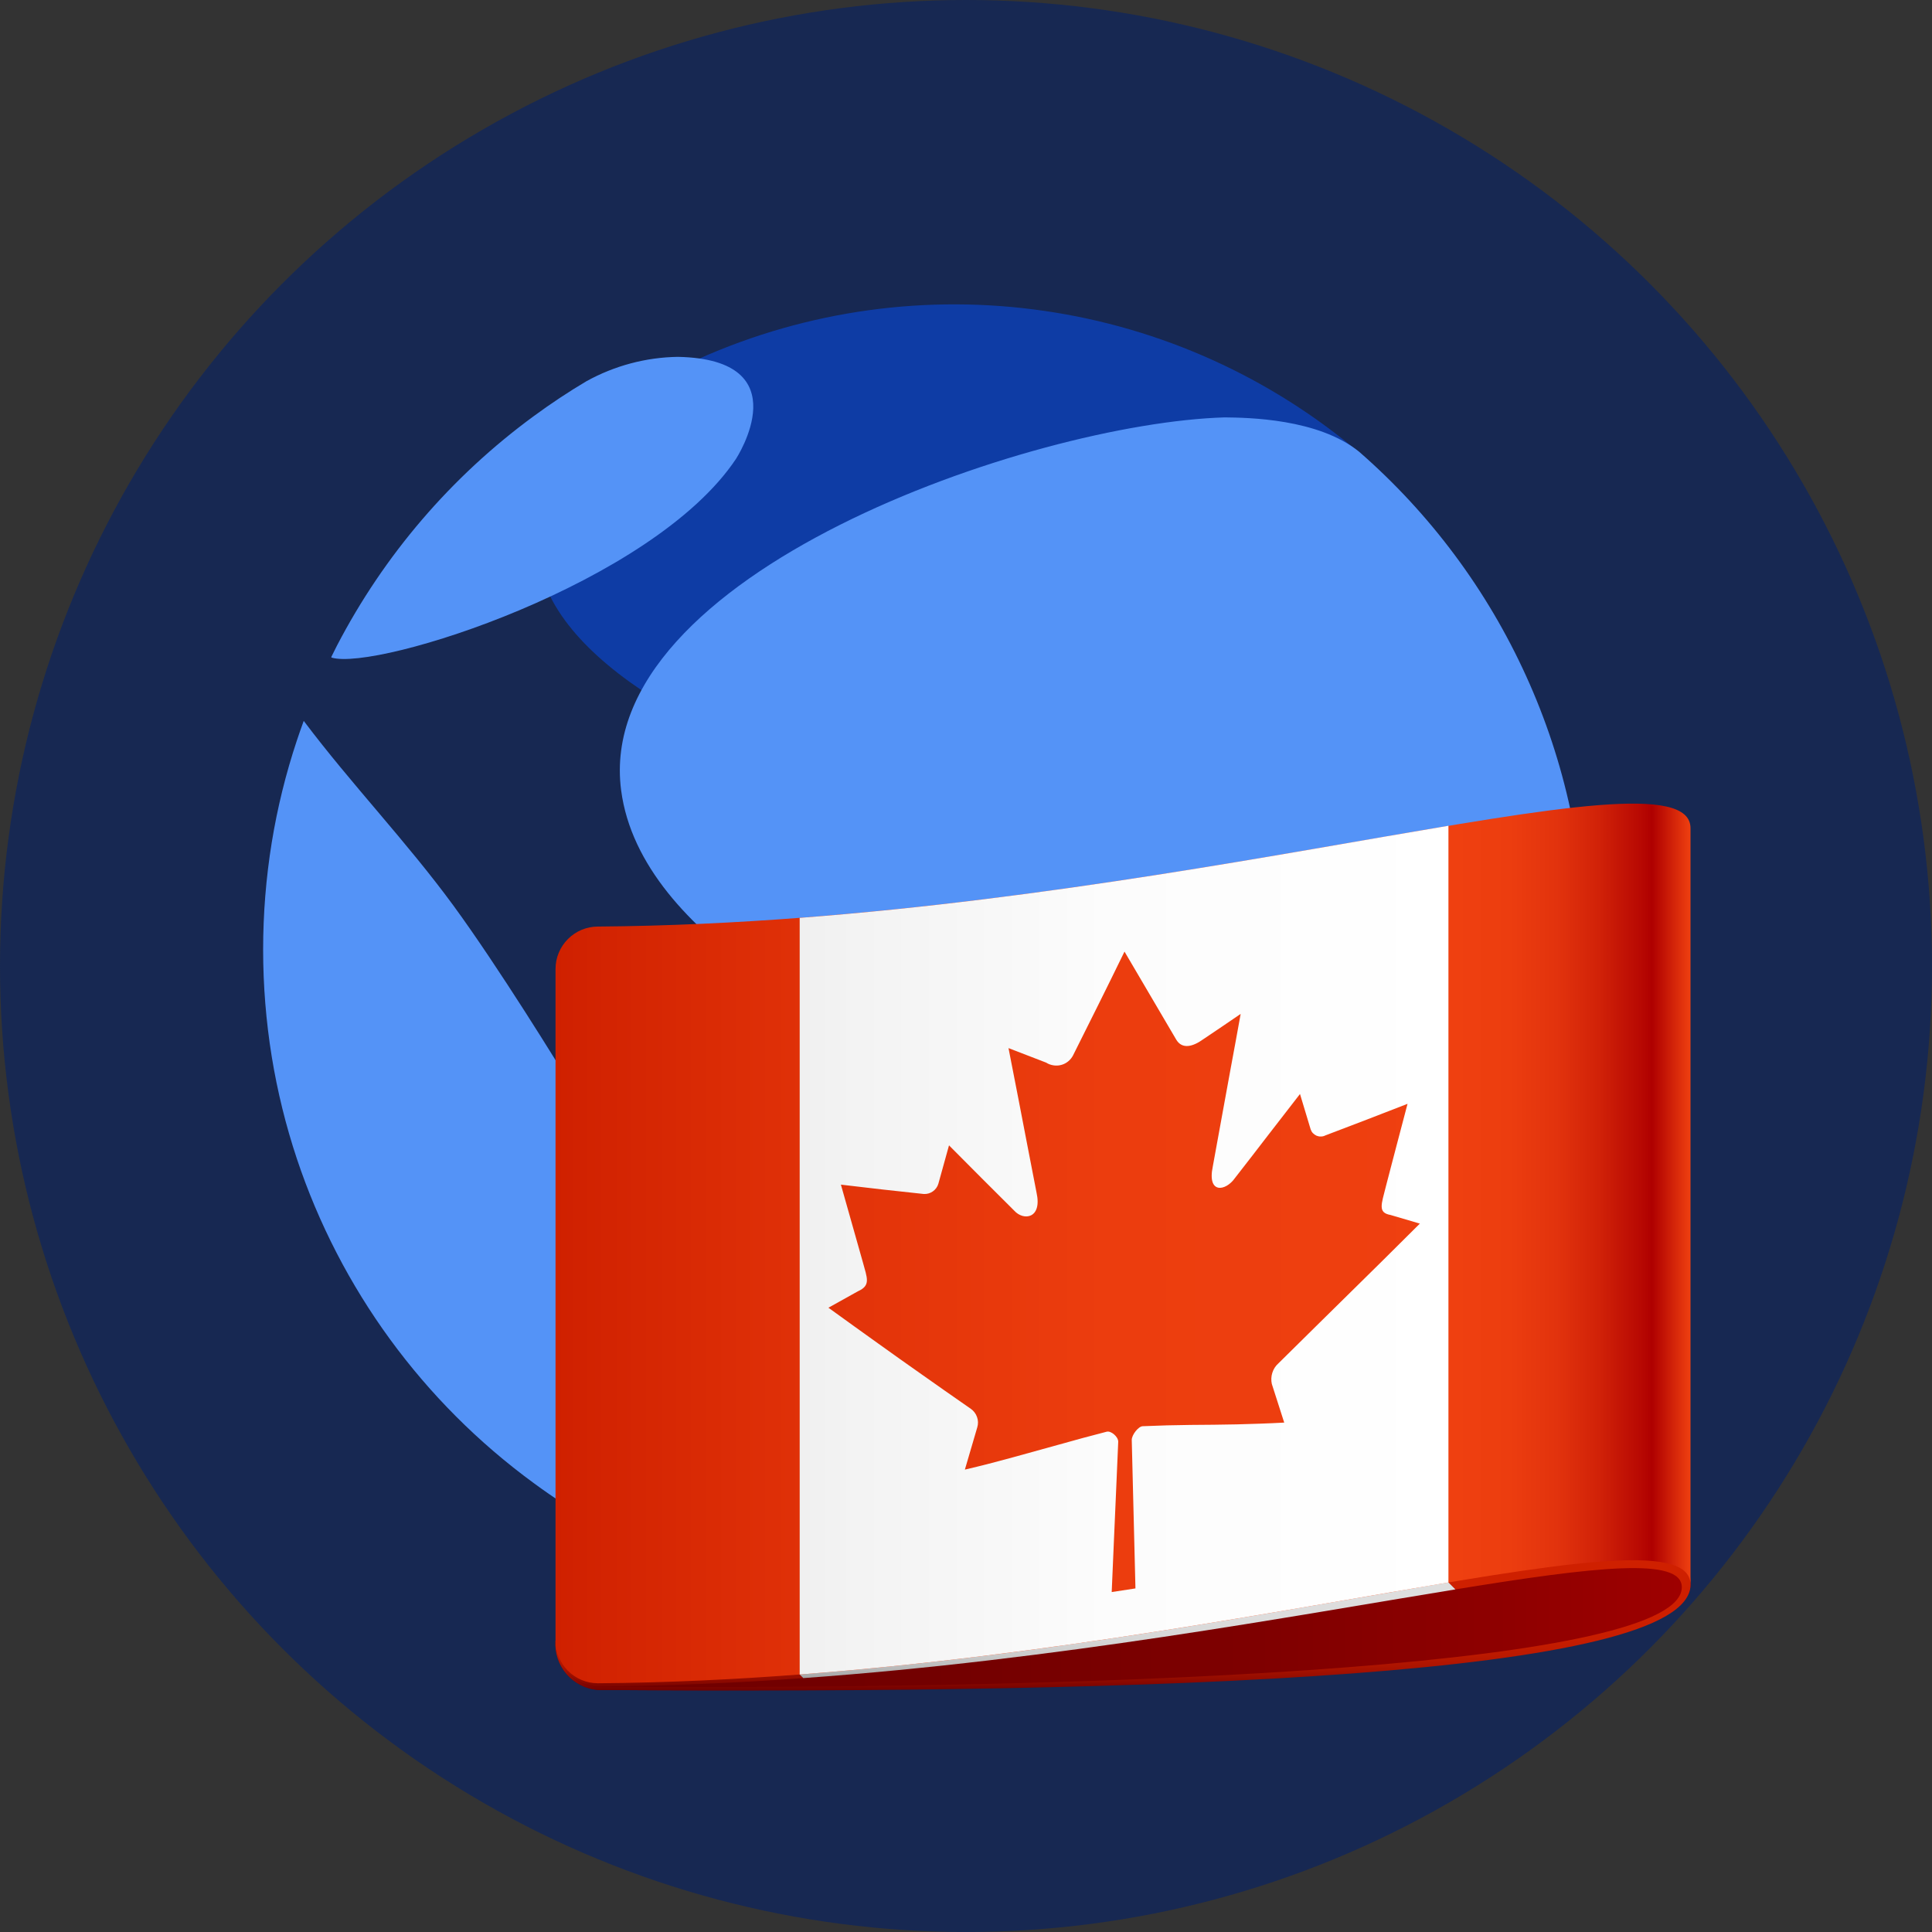 <svg width="24" height="24" viewBox="0 0 24 24" fill="none" xmlns="http://www.w3.org/2000/svg">
<rect x="0" y="0" width="24" height="24" fill="#333333" stroke="none"/>
<circle cx="12" cy="12" r="12" fill="#172852"/>
<path d="M10.332 16.334C10.782 17.999 12.396 19.269 13.212 19.216C13.24 19.214 16.304 18.643 17.982 15.841C19.287 13.66 18.843 11.555 17.067 11.509C16.428 11.555 9.475 13.162 10.332 16.334L10.332 16.334ZM16.902 5.64L16.9 5.639L16.902 5.637C15.784 4.686 14.42 4.07 12.967 3.861C11.514 3.651 10.031 3.856 8.69 4.453C8.521 4.523 8.357 4.604 8.197 4.694C8.088 4.753 7.979 4.81 7.873 4.874L7.898 4.882C7.584 5.096 7.307 5.359 7.076 5.661C4.839 8.614 12.334 10.762 16.343 10.769C18.186 12.092 18.703 7.043 16.902 5.64Z" fill="#0E3CA5"/>
<path d="M9.143 5.7C8.113 7.248 4.683 8.339 4.119 8.169L4.115 8.162C4.138 8.115 4.161 8.069 4.185 8.022C4.77 6.896 5.607 5.919 6.631 5.169C6.842 5.014 7.06 4.869 7.286 4.735C7.634 4.543 8.023 4.439 8.42 4.433C9.948 4.463 9.15 5.688 9.143 5.7ZM8.297 16.638C8.371 17.124 8.296 19.046 8.196 19.207C8.11 19.212 7.932 19.223 7.415 18.933C7.144 18.779 6.882 18.609 6.631 18.424C5.255 17.418 4.226 16.009 3.687 14.392C3.55 13.98 3.446 13.557 3.376 13.128C3.233 12.246 3.233 11.346 3.376 10.464C3.446 10.035 3.55 9.613 3.687 9.201C3.715 9.118 3.743 9.036 3.773 8.955C4.365 9.742 5.05 10.454 5.633 11.25C6.187 12.007 6.95 13.242 7.106 13.505C8.069 15.143 8.223 16.153 8.297 16.639L8.297 16.638ZM19.692 11.796C19.694 12.829 19.5 13.852 19.121 14.812C18.153 15.852 11.632 13.293 11.568 13.265C10.676 12.874 7.961 11.685 7.716 9.818C7.365 7.129 12.817 5.256 15.213 5.185C15.5 5.188 16.375 5.199 16.884 5.612C17.767 6.382 18.475 7.333 18.959 8.4C19.444 9.466 19.694 10.624 19.692 11.796V11.796ZM15.278 19.08C14.567 19.412 13.784 19.17 13.988 18.478C14.378 17.148 17.787 15.785 18.54 15.71C18.633 15.701 18.672 15.764 18.631 15.837C17.846 17.216 16.683 18.341 15.278 19.079" fill="#5493F7"/>
<path d="M6.901 20.382C6.891 20.532 6.94 20.681 7.038 20.795C7.136 20.909 7.275 20.98 7.425 20.993C14.332 21.04 21 20.723 21 19.688C21 16.555 6.901 20.382 6.901 20.382Z" fill="url(#paint0_linear_927_5120)"/>
<path d="M16.842 18.507L18.08 19.744C19.817 19.461 20.892 19.339 20.892 19.717C20.892 20.672 14.329 21 7.428 20.953C7.41 20.953 7.391 20.952 7.373 20.95C7.283 20.938 7.197 20.903 7.124 20.848C7.052 20.794 6.994 20.721 6.958 20.638V20.636C6.946 20.609 6.935 20.582 6.927 20.554C6.935 20.582 6.945 20.609 6.958 20.636V20.638C6.998 20.729 7.064 20.807 7.147 20.862C7.23 20.918 7.327 20.948 7.427 20.95C8.287 20.944 9.142 20.907 9.98 20.846L8.993 19.86C7.734 20.157 6.9 20.383 6.9 20.383C6.89 20.533 6.94 20.682 7.038 20.796C7.137 20.91 7.276 20.981 7.427 20.993C14.332 21.046 20.991 20.829 21 19.688C21 18.562 19.177 18.335 16.842 18.507Z" fill="url(#paint1_linear_927_5120)"/>
<path d="M18.08 19.744L16.842 18.506C14.26 18.696 11.054 19.373 8.992 19.86L9.979 20.846C13.143 20.619 16.059 20.073 18.08 19.744Z" fill="url(#paint2_linear_927_5120)"/>
<path d="M7.428 11.51C7.359 11.51 7.29 11.524 7.226 11.55C7.162 11.577 7.104 11.616 7.055 11.665C7.006 11.714 6.967 11.772 6.941 11.836C6.914 11.9 6.901 11.968 6.901 12.038V20.382C6.901 20.522 6.956 20.655 7.054 20.754C7.152 20.853 7.285 20.909 7.425 20.91C14.332 20.858 21.009 18.572 21 19.688V10.29C21.009 9.173 14.334 11.459 7.428 11.51Z" fill="url(#paint3_linear_927_5120)"/>
<path d="M9.934 11.402V20.801C13.048 20.564 15.945 19.999 17.993 19.658V10.258C15.945 10.6 13.048 11.165 9.934 11.402ZM16.759 16.07C16.627 16.201 16.495 16.331 16.351 16.472C16.208 16.613 16.054 16.764 15.879 16.938C15.844 16.969 15.819 17.009 15.805 17.054C15.791 17.099 15.789 17.146 15.799 17.192L15.953 17.672C15.751 17.683 15.557 17.689 15.364 17.694C15.171 17.699 14.98 17.699 14.786 17.701C14.593 17.703 14.397 17.708 14.194 17.717C14.14 17.72 14.059 17.825 14.059 17.887L14.075 18.529L14.089 19.09L14.105 19.732L13.81 19.777L13.838 19.126C13.846 18.933 13.855 18.753 13.863 18.559L13.891 17.909C13.891 17.847 13.801 17.771 13.748 17.785C13.546 17.837 13.35 17.89 13.156 17.945C12.963 17.998 12.771 18.052 12.577 18.105C12.384 18.158 12.188 18.209 11.986 18.256L12.14 17.731C12.153 17.689 12.152 17.644 12.137 17.603C12.123 17.562 12.096 17.526 12.06 17.501C11.825 17.338 11.628 17.199 11.445 17.07C11.261 16.941 11.091 16.82 10.907 16.688C10.723 16.556 10.527 16.416 10.291 16.245C10.438 16.164 10.511 16.122 10.657 16.041C10.819 15.968 10.774 15.882 10.716 15.67C10.671 15.511 10.626 15.352 10.581 15.193L10.446 14.716C10.651 14.74 10.806 14.759 10.96 14.776C11.114 14.793 11.269 14.81 11.474 14.832C11.515 14.835 11.555 14.823 11.588 14.8C11.621 14.777 11.646 14.743 11.657 14.704L11.789 14.228C11.951 14.392 12.073 14.514 12.194 14.635C12.315 14.757 12.437 14.877 12.599 15.039C12.715 15.169 12.949 15.139 12.876 14.814C12.83 14.575 12.791 14.375 12.755 14.19C12.72 14.004 12.686 13.831 12.65 13.645L12.528 13.02C12.715 13.093 12.809 13.129 12.995 13.2C13.023 13.218 13.054 13.229 13.086 13.234C13.118 13.239 13.151 13.238 13.183 13.229C13.214 13.221 13.243 13.206 13.269 13.185C13.294 13.165 13.315 13.139 13.33 13.11C13.459 12.853 13.555 12.66 13.651 12.467C13.747 12.273 13.843 12.08 13.969 11.821L14.613 12.917C14.686 13.036 14.817 13.004 14.947 12.91C15.134 12.785 15.227 12.721 15.412 12.595C15.367 12.848 15.327 13.058 15.291 13.255L15.186 13.83C15.15 14.026 15.112 14.237 15.066 14.489C14.993 14.836 15.226 14.799 15.341 14.634C15.503 14.427 15.623 14.27 15.744 14.113C15.865 13.956 15.987 13.799 16.149 13.59L16.281 14.028C16.287 14.046 16.296 14.062 16.309 14.076C16.322 14.089 16.337 14.1 16.354 14.108C16.371 14.115 16.39 14.119 16.409 14.118C16.427 14.118 16.446 14.114 16.463 14.105C16.667 14.027 16.821 13.969 16.974 13.91C17.128 13.85 17.281 13.791 17.485 13.712C17.432 13.917 17.391 14.072 17.35 14.225C17.309 14.378 17.27 14.533 17.216 14.738C17.159 14.965 17.114 15.064 17.274 15.093C17.42 15.136 17.492 15.157 17.638 15.2L17.166 15.669C17.023 15.81 16.891 15.94 16.759 16.07Z" fill="url(#paint4_linear_927_5120)"/>
<defs>
<linearGradient id="paint0_linear_927_5120" x1="6.901" y1="19.726" x2="21" y2="19.726" gradientUnits="userSpaceOnUse">
<stop stop-color="#700000"/>
<stop offset="0.327" stop-color="#730000"/>
<stop offset="0.59" stop-color="#7D0000"/>
<stop offset="0.83" stop-color="#8E0000"/>
<stop offset="1" stop-color="#9F0000"/>
</linearGradient>
<linearGradient id="paint1_linear_927_5120" x1="13.95" y1="18.455" x2="13.95" y2="21" gradientUnits="userSpaceOnUse">
<stop offset="0.35" stop-color="#CF2000"/>
<stop offset="0.645" stop-color="#CD1F00"/>
<stop offset="0.752" stop-color="#C61D00"/>
<stop offset="0.828" stop-color="#BB1900"/>
<stop offset="0.889" stop-color="#AA1300"/>
<stop offset="0.941" stop-color="#940C00"/>
<stop offset="0.987" stop-color="#790300"/>
<stop offset="1" stop-color="#700000"/>
</linearGradient>
<linearGradient id="paint2_linear_927_5120" x1="13.536" y1="18.455" x2="13.536" y2="21" gradientUnits="userSpaceOnUse">
<stop offset="0.35" stop-color="#DFDFDF"/>
<stop offset="0.645" stop-color="#DDDDDD"/>
<stop offset="0.752" stop-color="#D6D6D6"/>
<stop offset="0.828" stop-color="#CBCBCB"/>
<stop offset="0.889" stop-color="#BABABA"/>
<stop offset="0.941" stop-color="#A4A4A4"/>
<stop offset="0.987" stop-color="#898989"/>
<stop offset="1" stop-color="#808080"/>
</linearGradient>
<linearGradient id="paint3_linear_927_5120" x1="6.901" y1="15.446" x2="21" y2="15.446" gradientUnits="userSpaceOnUse">
<stop stop-color="#CF2000"/>
<stop offset="0.021" stop-color="#D12201"/>
<stop offset="0.244" stop-color="#E23309"/>
<stop offset="0.487" stop-color="#EC3D0E"/>
<stop offset="0.791" stop-color="#EF4010"/>
<stop offset="0.841" stop-color="#EC3D0F"/>
<stop offset="0.882" stop-color="#E2330D"/>
<stop offset="0.919" stop-color="#D12208"/>
<stop offset="0.954" stop-color="#B90A03"/>
<stop offset="0.966" stop-color="#AF0000"/>
<stop offset="1" stop-color="#EF4010"/>
</linearGradient>
<linearGradient id="paint4_linear_927_5120" x1="6.901" y1="15.53" x2="21" y2="15.53" gradientUnits="userSpaceOnUse">
<stop stop-color="#DFDFDF"/>
<stop offset="0.021" stop-color="#E1E1E1"/>
<stop offset="0.244" stop-color="#F2F2F2"/>
<stop offset="0.487" stop-color="#FCFCFC"/>
<stop offset="0.791" stop-color="white"/>
<stop offset="0.841" stop-color="#FCFCFC"/>
<stop offset="0.882" stop-color="#F2F2F2"/>
<stop offset="0.919" stop-color="#E1E1E1"/>
<stop offset="0.954" stop-color="#C9C9C9"/>
<stop offset="0.966" stop-color="#BFBFBF"/>
<stop offset="1" stop-color="white"/>
</linearGradient>
</defs>
</svg>
